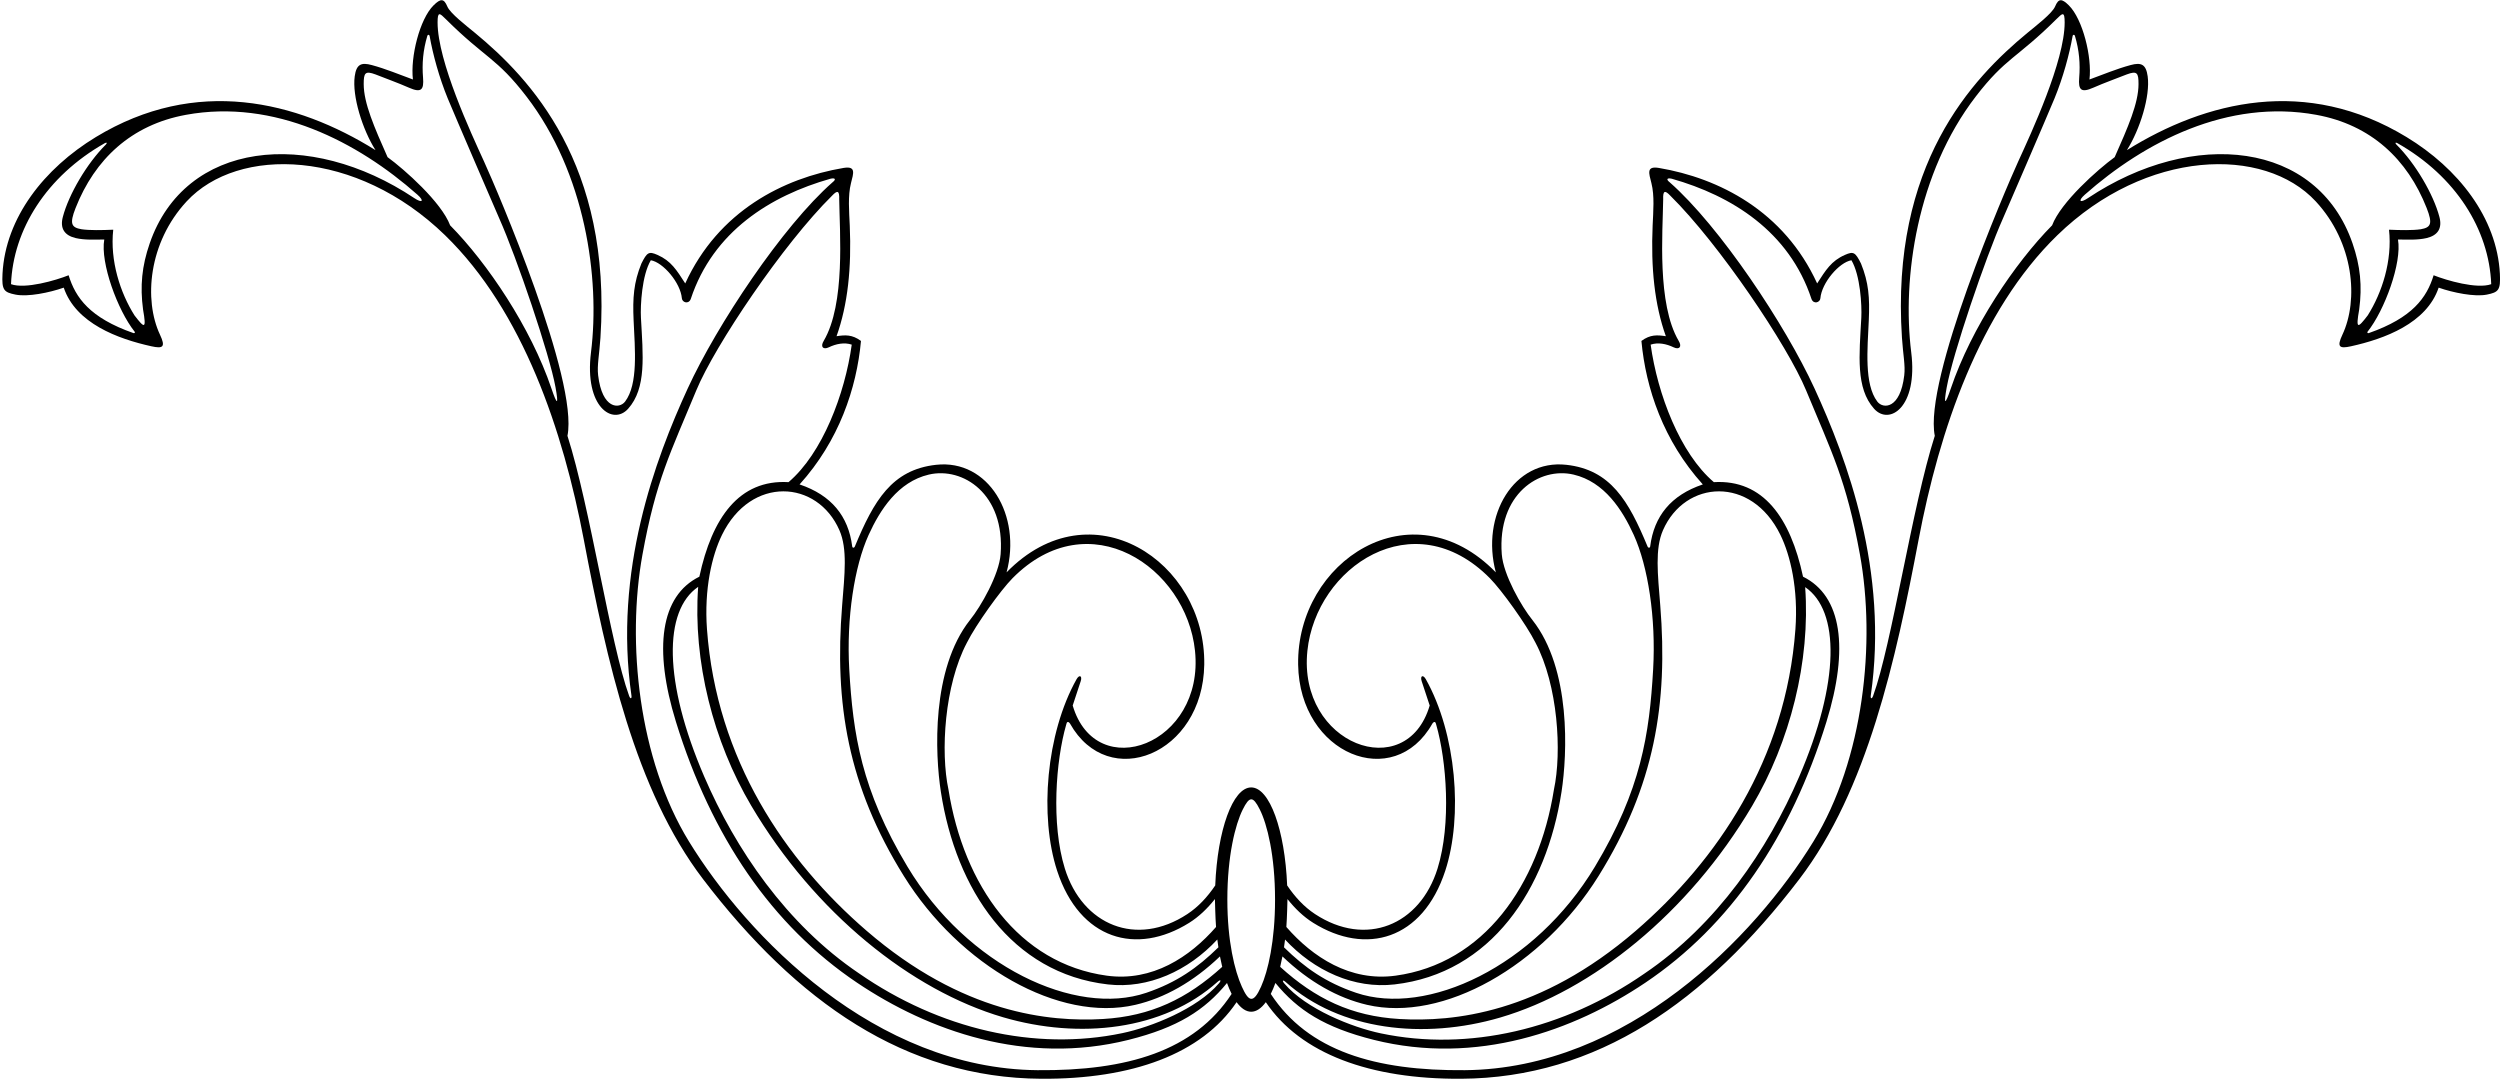 <?xml version="1.0" encoding="UTF-8"?>
<svg xmlns="http://www.w3.org/2000/svg" xmlns:xlink="http://www.w3.org/1999/xlink" width="522pt" height="226pt" viewBox="0 0 522 226" version="1.1">
<g id="surface1">
<path style=" stroke:none;fill-rule:nonzero;fill:rgb(0%,0%,0%);fill-opacity:1;" d="M 521.977 57.176 C 521.371 45.449 513.254 35.152 502.484 28.617 C 481.555 15.91 460.605 21.059 444.098 31.348 C 446.824 27.035 449.004 20.062 448.434 15.926 C 448.086 13.379 447.051 13 444.887 13.582 C 441.934 14.379 439.191 15.535 436.281 16.598 C 436.84 11.914 434.879 3.996 431.973 1.117 C 430.488 -0.352 429.812 -0.344 429.098 1.363 C 428.5 2.789 425.133 5.371 423.312 6.875 C 411.809 16.367 394.738 34.312 397.129 70.531 C 397.363 74.082 397.855 76.289 397.609 78.367 C 396.77 85.461 393.172 85.426 391.98 83.848 C 389.219 80.195 389.93 72.898 390.203 66.875 C 390.418 62.176 390.184 58.992 388.574 55.023 C 387.395 52.672 387.023 52.43 385.223 53.223 C 382.363 54.48 381.219 56.398 379.422 59.18 C 372.504 44.055 358.902 37.191 346.402 35.07 C 343.707 34.613 344.285 36.145 344.816 38.242 C 345.488 40.895 345.199 44.121 345.07 47.094 C 344.688 55.918 345.461 63.566 347.828 70.199 C 346.035 69.934 344.586 69.816 342.727 71.188 C 343.637 81.09 347.328 92.051 355.547 101.148 C 348.906 103.379 345.352 107.777 344.559 114.09 C 344.512 114.449 344.148 114.453 344 114.09 C 340.043 104.551 336.301 98.078 327.051 97.051 C 316.113 95.84 309.141 107.629 312.328 119.508 C 294.727 101.453 270.719 117.137 271.051 138.777 C 271.34 157.539 291.059 165.406 299.086 151.074 C 299.473 150.543 299.773 150.676 299.891 151.355 C 302.031 158.766 303.059 172.012 300.164 181.336 C 296.488 193.188 285.195 197.848 274.574 190.855 C 272.293 189.352 270.402 187.305 268.758 184.879 C 268.289 173.344 265.109 164.414 261.25 164.414 C 257.391 164.414 254.211 173.344 253.742 184.879 C 252.102 187.305 250.207 189.352 247.926 190.855 C 237.305 197.848 226.012 193.188 222.336 181.336 C 219.441 172.012 220.469 158.766 222.609 151.355 C 222.727 150.676 223.027 150.543 223.414 151.074 C 231.441 165.406 251.16 157.539 251.449 138.777 C 251.781 117.137 227.773 101.453 210.172 119.508 C 213.359 107.629 206.387 95.84 195.449 97.051 C 186.203 98.078 182.457 104.551 178.5 114.09 C 178.352 114.453 177.988 114.449 177.941 114.086 C 177.148 107.777 173.594 103.379 166.953 101.148 C 175.172 92.051 178.863 81.09 179.773 71.188 C 177.914 69.816 176.465 69.934 174.672 70.199 C 177.039 63.566 177.812 55.918 177.43 47.094 C 177.301 44.121 177.012 40.895 177.684 38.242 C 178.215 36.145 178.793 34.609 176.098 35.07 C 163.598 37.191 149.996 44.055 143.078 59.18 C 141.281 56.398 140.137 54.48 137.277 53.223 C 135.477 52.43 135.105 52.672 133.926 55.023 C 132.316 58.992 132.082 62.176 132.297 66.875 C 132.57 72.898 133.281 80.195 130.52 83.848 C 129.328 85.426 125.73 85.461 124.891 78.367 C 124.645 76.289 125.137 74.082 125.371 70.531 C 127.762 34.312 110.691 16.367 99.188 6.875 C 97.367 5.371 94 2.789 93.402 1.359 C 92.688 -0.344 92.012 -0.352 90.527 1.117 C 87.621 3.996 85.66 11.914 86.219 16.598 C 83.309 15.535 80.566 14.379 77.613 13.582 C 75.453 13 74.414 13.379 74.066 15.926 C 73.5 20.062 75.676 27.035 78.402 31.348 C 61.895 21.059 40.945 15.91 20.016 28.617 C 9.25 35.152 1.125 45.449 0.523 57.176 C 0.348 60.582 0.801 61.023 3.25 61.516 C 5.781 62.023 10.277 61.129 13.309 60.059 C 15.824 67.52 24.629 70.762 31.621 72.305 C 34.02 72.836 34.625 72.48 33.41 69.895 C 30.004 62.652 30.965 50.691 38.973 42.047 C 49.746 30.422 74.398 31.113 92.922 49.113 C 109.254 64.984 117.594 90.027 121.887 112.629 C 126.672 137.828 132.594 164.949 146.797 183.562 C 166.332 209.172 189.051 225.086 217.438 225.246 C 236.375 225.352 250.891 220.082 258.199 209.254 C 259.133 210.527 260.164 211.25 261.25 211.25 C 262.336 211.25 263.367 210.527 264.301 209.254 C 271.609 220.082 286.125 225.352 305.062 225.246 C 333.449 225.086 356.168 209.172 375.703 183.562 C 389.906 164.949 395.828 137.828 400.613 112.629 C 404.906 90.027 413.246 64.984 429.578 49.113 C 448.102 31.113 472.754 30.422 483.527 42.047 C 491.535 50.691 492.496 62.652 489.09 69.895 C 487.871 72.48 488.48 72.836 490.879 72.305 C 497.871 70.762 506.676 67.52 509.191 60.059 C 512.223 61.129 516.719 62.023 519.246 61.516 C 521.699 61.023 522.152 60.582 521.977 57.176 Z M 268.824 187.727 C 270.395 189.707 272.176 191.422 274.207 192.691 C 285.184 199.551 297.043 196.27 301.773 181.809 C 305.492 170.438 304.094 153.18 297.699 141.793 C 297.109 140.785 296.492 141.125 296.844 142.223 C 297.371 143.809 297.988 145.719 298.52 147.309 C 293.648 163.852 270.949 155.48 272.984 135.883 C 274.797 118.41 295.156 104.613 311.094 120.742 C 313.539 123.219 318.703 130.383 320.613 134.203 C 325.305 143.074 326.145 157.031 324.457 164.883 C 321.27 184.883 309.766 201.207 291.398 203.719 C 281.91 205.02 274.059 199.832 268.59 193.551 C 268.738 191.719 268.824 187.762 268.824 187.727 Z M 268.32 196.176 C 274.383 202.711 282.754 206.52 291.18 205.547 C 311.309 203.234 322.91 185.738 326.047 165.332 C 327.266 157.418 328.059 139.73 319.988 129.484 C 317.676 126.633 313.891 119.988 313.57 115.719 C 312.621 103.141 321.461 97.422 328.562 99.094 C 335.016 100.609 338.766 106.484 341.141 111.715 C 344.098 118.234 345.789 129.016 345.176 139.754 C 344.402 153.277 342.66 164.91 333.027 180.953 C 320.504 201.812 297.949 212.32 283.152 207.297 C 276.797 205.137 272.48 202.094 268.098 197.801 C 268.18 197.27 268.254 196.727 268.32 196.176 Z M 267.773 199.699 C 273.344 205.031 279.355 208.391 285.438 209.809 C 301.316 213.52 322.082 201.699 333.77 182.926 C 345.5 164.082 348.293 146.867 346.664 126.438 C 346.137 119.836 345.527 114.605 347.23 110.711 C 351.84 100.18 365.688 99.27 371.746 111.68 C 373.863 116.016 375.492 123.008 374.883 131.379 C 372.895 158.609 358.535 179.684 341.566 194.336 C 321.5 211.656 303.352 213.41 292.227 212.77 C 282.168 212.188 274.609 208.508 267.301 201.879 C 267.473 201.18 267.629 200.453 267.773 199.699 Z M 376.918 122.59 C 384.188 127.566 384.18 142.398 375.656 162.195 C 369.148 177.301 358.527 193.035 343.355 203.285 C 326.566 214.93 306.605 219.598 288.352 215.773 C 282.305 214.508 272.734 210.711 268.164 205.355 C 267.629 204.727 267.863 204.52 268.469 205.062 C 279.781 215.195 297.316 217.125 313.234 212.465 C 332.422 206.844 352.59 190.699 365.836 168.289 C 373.77 154.875 378.039 138.094 376.918 122.59 Z M 211.406 120.742 C 227.344 104.613 247.703 118.41 249.516 135.883 C 251.551 155.48 228.852 163.852 223.98 147.309 C 224.512 145.719 225.129 143.809 225.656 142.223 C 226.008 141.125 225.391 140.785 224.801 141.793 C 218.406 153.18 217.008 170.438 220.727 181.809 C 225.457 196.27 237.316 199.551 248.293 192.691 C 250.324 191.422 252.105 189.703 253.676 187.723 C 253.676 187.762 253.762 191.719 253.91 193.551 C 248.441 199.832 240.59 205.02 231.102 203.719 C 212.734 201.207 201.23 184.883 198.043 164.879 C 196.355 157.031 197.195 143.074 201.887 134.203 C 203.797 130.383 208.961 123.219 211.406 120.742 Z M 181.359 111.715 C 183.734 106.484 187.484 100.609 193.938 99.094 C 201.039 97.422 209.879 103.141 208.93 115.719 C 208.609 119.988 204.824 126.633 202.512 129.484 C 194.441 139.73 195.234 157.418 196.453 165.332 C 199.59 185.738 211.191 203.234 231.32 205.547 C 239.746 206.52 248.113 202.707 254.176 196.168 C 254.246 196.723 254.32 197.266 254.402 197.801 C 250.02 202.094 245.703 205.137 239.348 207.297 C 224.551 212.32 201.996 201.812 189.473 180.953 C 179.84 164.91 178.098 153.277 177.324 139.754 C 176.711 129.016 178.402 118.234 181.359 111.715 Z M 175.27 110.711 C 176.973 114.605 176.363 119.836 175.836 126.438 C 174.207 146.867 177 164.082 188.73 182.926 C 200.414 201.699 221.184 213.52 237.062 209.809 C 243.145 208.391 249.156 205.031 254.727 199.699 C 254.871 200.453 255.027 201.18 255.199 201.879 C 247.891 208.508 240.332 212.188 230.273 212.77 C 219.148 213.41 201 211.656 180.934 194.336 C 163.965 179.684 149.609 158.609 147.617 131.379 C 147.008 123.008 148.637 116.016 150.754 111.68 C 156.812 99.27 170.66 100.18 175.27 110.711 Z M 156.859 168.234 C 170.109 190.645 190.273 206.789 209.465 212.41 C 225.383 217.07 242.918 215.145 254.227 205.008 C 254.832 204.465 255.07 204.672 254.531 205.301 C 249.961 210.66 240.391 214.453 234.344 215.719 C 216.09 219.543 196.133 214.879 179.344 203.23 C 164.172 192.98 153.547 177.246 147.039 162.141 C 138.516 142.344 138.512 127.512 145.777 122.535 C 144.656 138.039 148.93 154.82 156.859 168.234 Z M 27.867 69.551 C 18.742 66.355 15.762 62.156 14.328 57.473 C 11.664 58.539 5.27 60.41 2.301 59.336 C 2.75 47.957 9.652 36.832 21.891 29.887 C 22.289 29.66 22.426 29.859 22.102 30.18 C 18.129 34.141 14.355 40.586 13.117 45.305 C 12.496 47.68 13.441 49.152 15.805 49.711 C 17.68 50.152 19.812 50.027 21.773 50.008 C 20.91 54.844 24.562 64.797 28.109 69.25 C 28.262 69.438 28.098 69.629 27.867 69.551 Z M 86.512 41.371 C 64.508 26.695 38.629 29.445 31.258 50.82 C 29.621 55.559 29.219 59.711 29.871 64.633 C 30.613 68.836 30.176 68.582 28.086 65.859 C 25.113 61.156 22.926 54.438 23.645 47.961 C 21.246 48.07 18.68 48.113 17.016 47.867 C 14.918 47.496 14.473 46.762 15.773 43.453 C 19.777 33.266 27.395 26.066 38.82 23.977 C 57.312 20.59 74.707 29.641 87.148 40.641 C 88.664 41.98 88.172 42.48 86.512 41.371 Z M 115.141 81.121 C 110.828 68.348 101.742 54.906 93.988 47.051 C 92.168 42.223 84.477 35.398 80.922 32.812 C 78.16 26.586 75.949 21.562 75.941 17.559 C 75.938 15.219 76.238 14.734 78.402 15.539 C 80.602 16.414 83.02 17.266 85.391 18.309 C 87.938 19.43 88.543 18.793 88.332 16.223 C 88.094 13.324 88.328 10.488 89.219 7.512 C 89.316 7.18 89.648 7.191 89.711 7.543 C 90.387 11.363 91.688 16.16 93.496 20.57 C 94.895 23.977 103.977 45.004 104.246 45.609 C 107.891 53.781 114.738 73.922 115.996 80.883 C 116.66 84.578 116.355 84.719 115.141 81.121 Z M 131.355 145.281 C 127.449 134.539 123.203 105.715 118.484 91.004 C 120.816 79.332 103.805 39.715 101.059 33.703 C 98.348 27.773 91.367 12.781 91.367 4.68 C 91.367 2.309 91.816 2.73 93.094 4.004 C 101.359 12.227 103.66 11.996 109.934 20.164 C 122.195 36.121 125.336 58.051 123.398 73.578 C 121.969 85.047 127.984 88.887 131.148 85.355 C 135.023 81.039 134.25 74.176 133.828 66.34 C 133.688 63.789 134.027 57.473 135.891 54.34 C 138.445 54.773 142.098 59.035 142.375 62.293 C 142.453 63.156 143.777 63.594 144.227 62.438 C 148.895 48.312 160.895 40.863 173.41 37.316 C 174.387 37.098 174.641 37.434 173.848 38.051 C 163.379 47.242 149.684 67.867 143.613 81.074 C 136.793 95.906 128.09 119.238 131.848 145.242 C 131.941 145.883 131.637 146.051 131.355 145.281 Z M 216.629 223.453 C 182.719 223.145 156.078 195.605 143.867 175.719 C 133.293 158.508 130.832 134.059 134.145 115.805 C 136.984 100.172 140.023 94.492 145.391 81.5 C 149.238 72.184 163.539 50.926 173.738 40.859 C 174.879 39.645 175.293 39.816 175.227 41.605 C 175.316 48.516 176.547 63.418 171.996 71.168 C 171.238 72.406 171.867 73.09 173.066 72.512 C 174.555 71.797 176.297 71.434 177.844 71.961 C 176.418 82.273 171.715 94.66 164.648 100.672 C 154.32 100.062 148.656 108.141 146.027 120.41 C 137.898 124.418 136.41 135.398 141.137 150.707 C 148.547 174.699 161.18 193.242 178.969 205.199 C 193.906 215.242 214.184 222.496 235.637 217.125 C 245.934 214.543 251.535 210.941 256.199 205.25 C 256.5 206.086 256.824 206.852 257.164 207.531 C 249.367 219.441 235.359 223.621 216.629 223.453 Z M 263.305 206.027 C 261.672 209.676 260.703 209.125 259.297 206.016 C 257.82 202.754 256.27 196.551 256.27 187.832 C 256.27 178.688 257.934 172.148 259.477 169.047 C 260.895 166.191 261.625 166.195 263.035 169 C 264.59 172.082 266.23 178.641 266.23 187.832 C 266.23 196.492 264.773 202.746 263.305 206.027 Z M 378.633 175.719 C 366.422 195.605 339.781 223.145 305.871 223.453 C 287.141 223.621 273.133 219.441 265.336 207.531 C 265.68 206.852 266 206.082 266.305 205.242 C 270.965 210.934 276.562 214.543 286.863 217.125 C 308.316 222.496 328.594 215.242 343.531 205.199 C 361.32 193.242 373.953 174.699 381.363 150.707 C 386.09 135.398 384.602 124.418 376.473 120.41 C 373.844 108.141 368.18 100.062 357.852 100.672 C 350.785 94.66 346.082 82.273 344.656 71.961 C 346.203 71.434 347.945 71.797 349.434 72.512 C 350.633 73.09 351.262 72.406 350.504 71.168 C 345.953 63.418 347.184 48.516 347.273 41.605 C 347.207 39.816 347.621 39.645 348.762 40.859 C 358.961 50.926 373.262 72.184 377.109 81.5 C 382.477 94.492 385.516 100.172 388.355 115.805 C 391.668 134.059 389.207 158.508 378.633 175.719 Z M 391.113 145.281 C 390.832 146.051 390.527 145.883 390.617 145.242 C 394.379 119.238 385.676 95.906 378.855 81.074 C 372.785 67.867 359.09 47.242 348.621 38.051 C 347.828 37.434 348.082 37.098 349.059 37.316 C 361.574 40.863 373.574 48.312 378.242 62.438 C 378.691 63.594 380.016 63.156 380.094 62.293 C 380.367 59.035 384.023 54.773 386.578 54.34 C 388.438 57.473 388.777 63.789 388.641 66.34 C 388.219 74.176 387.445 81.039 391.316 85.355 C 394.484 88.887 400.5 85.047 399.066 73.578 C 397.129 58.051 400.27 36.121 412.531 20.164 C 418.805 11.996 421.109 12.227 429.371 4.004 C 430.652 2.73 431.102 2.309 431.102 4.68 C 431.102 12.781 424.121 27.773 421.41 33.703 C 418.664 39.715 401.648 79.332 403.984 91.004 C 399.262 105.715 395.02 134.539 391.113 145.281 Z M 428.48 47.051 C 420.727 54.906 411.641 68.348 407.328 81.121 C 406.113 84.719 405.805 84.578 406.473 80.883 C 407.727 73.922 414.574 53.781 418.219 45.609 C 418.492 45.004 427.574 23.977 428.973 20.57 C 430.781 16.16 432.078 11.363 432.758 7.543 C 432.82 7.191 433.152 7.18 433.25 7.512 C 434.141 10.488 434.375 13.324 434.137 16.223 C 433.926 18.793 434.527 19.43 437.078 18.309 C 439.449 17.266 441.867 16.414 444.066 15.539 C 446.23 14.734 446.527 15.219 446.523 17.559 C 446.52 21.562 444.305 26.586 441.547 32.812 C 437.992 35.398 430.301 42.223 428.48 47.051 Z M 492.598 64.633 C 493.25 59.711 492.848 55.559 491.211 50.82 C 483.84 29.445 457.961 26.695 435.953 41.371 C 434.297 42.48 433.805 41.98 435.316 40.641 C 447.762 29.641 465.156 20.59 483.648 23.977 C 495.074 26.066 502.691 33.266 506.695 43.453 C 507.996 46.762 507.547 47.496 505.453 47.867 C 503.785 48.113 501.223 48.07 498.824 47.961 C 499.543 54.438 497.355 61.156 494.379 65.859 C 492.289 68.582 491.852 68.836 492.598 64.633 Z M 508.141 57.473 C 506.707 62.156 503.727 66.355 494.598 69.551 C 494.371 69.629 494.207 69.438 494.355 69.25 C 497.906 64.797 501.559 54.844 500.695 50.008 C 502.652 50.027 504.789 50.152 506.664 49.711 C 509.027 49.152 509.973 47.68 509.352 45.305 C 508.113 40.586 504.34 34.141 500.363 30.18 C 500.043 29.859 500.18 29.66 500.574 29.887 C 512.816 36.832 519.719 47.957 520.168 59.336 C 517.199 60.41 510.805 58.539 508.141 57.473 "/>
</g>
</svg>
